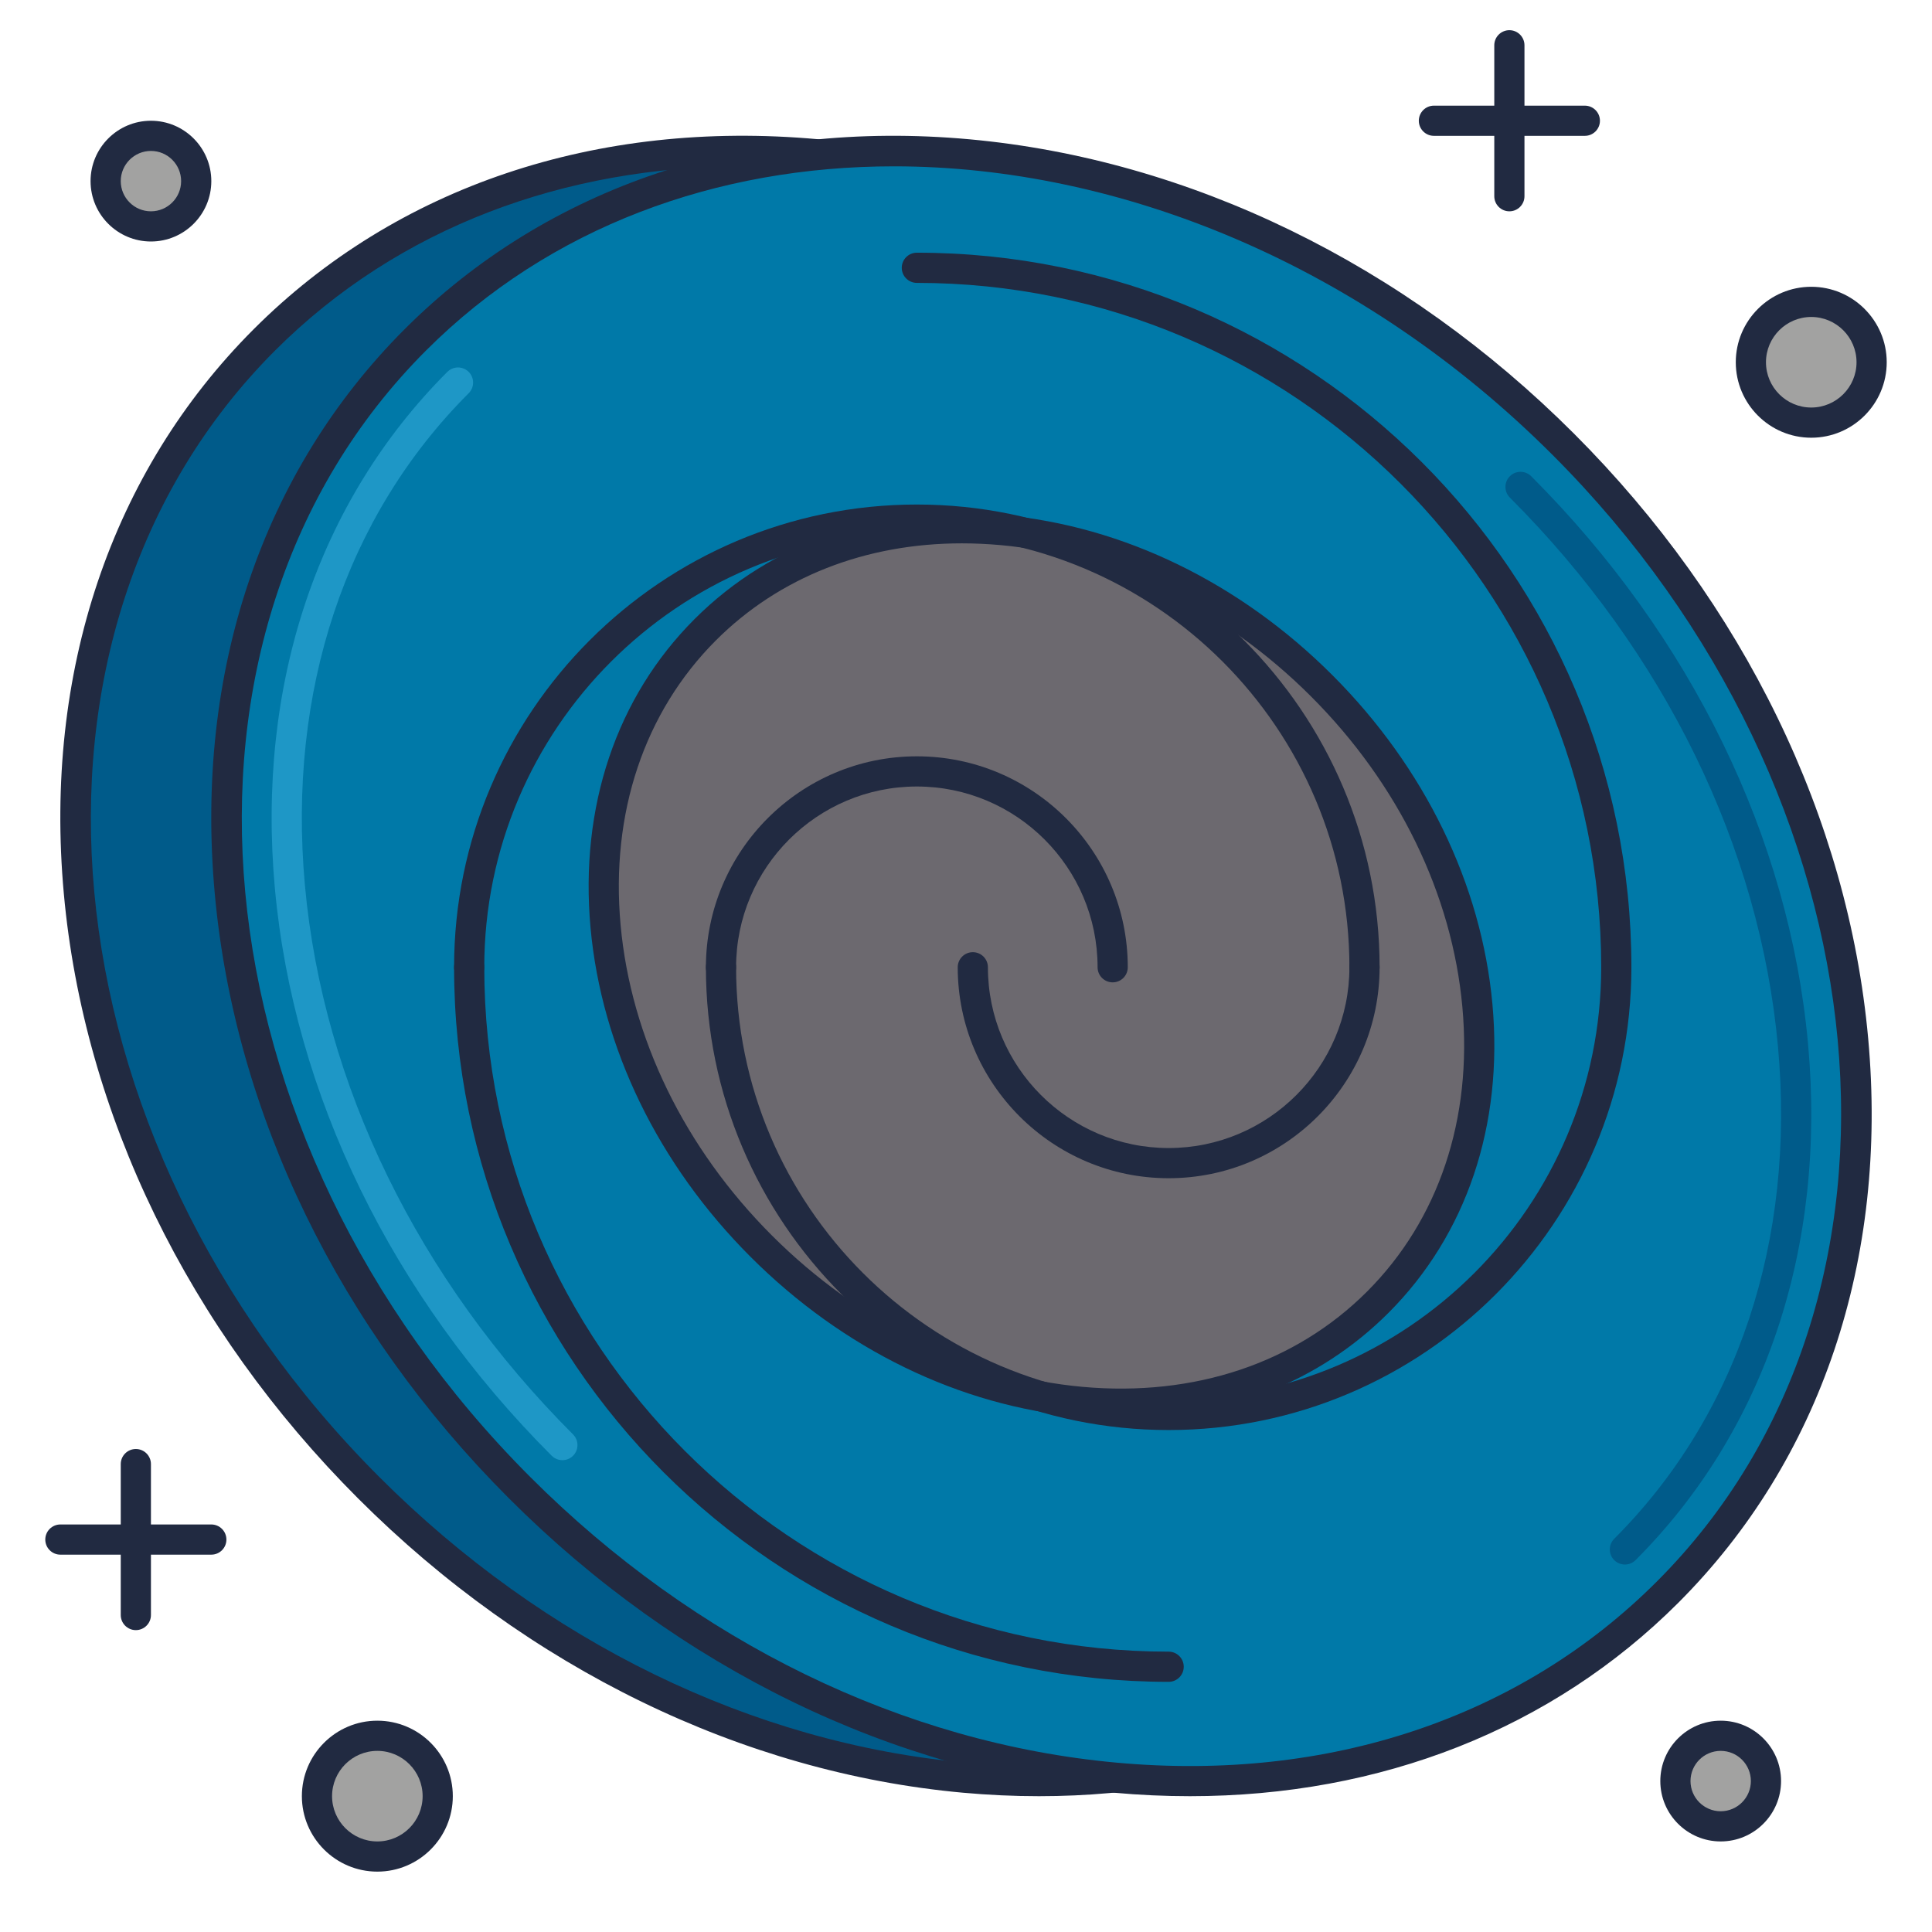 <?xml version="1.0" encoding="utf-8"?>
<!-- Generator: Adobe Illustrator 21.1.0, SVG Export Plug-In . SVG Version: 6.00 Build 0)  -->
<svg version="1.1" id="Layer_1" xmlns="http://www.w3.org/2000/svg" xmlns:xlink="http://www.w3.org/1999/xlink" x="0px" y="0px"
	 viewBox="0 0 64 64" style="enable-background:new 0 0 64 64;" xml:space="preserve">
<style type="text/css">
	.st0{fill:#DB8E11;}
	.st1{fill:#212A41;}
	.st2{fill:#F9AC2F;}
	.st3{fill:#FFCA4D;}
	.st4{fill:#B7C0D7;}
	.st5{fill:#99A2B9;}
	.st6{fill:#B51040;}
	.st7{fill:#D32E5E;}
	.st8{fill:#F14C7C;}
	.st9{fill:#0079A8;}
	.st10{fill:#1E97C6;}
	.st11{fill:#BED38E;}
	.st12{fill:#A0B570;}
	.st13{fill:#DCF1AC;}
	.st14{fill:#D5DEF5;}
	.st15{fill:#4E4B51;}
	.st16{fill:#6C696F;}
	.st17{fill:#848483;}
	.st18{fill:#A2A2A1;}
	.st19{fill:#7B849B;}
	.st20{fill:#8A878D;}
	.st21{fill:#C0C0BF;}
	.st22{fill:#005B8A;}
	.st23{fill:#970022;}
	.st24{fill:#1A237E;}
	.st25{fill:#BD7000;}
	.st26{fill:#003D6C;}
	.st27{fill:#666665;}
	.st28{fill:#195190;}
</style>
<g id="Black_Hole">
	<g>
		<circle class="st18" cx="5" cy="6" r="1.5"/>
		<path class="st1" d="M5,8C3.897,8,3,7.103,3,6s0.897-2,2-2s2,0.897,2,2S6.103,8,5,8z M5,5C4.448,5,4,5.449,4,6s0.448,1,1,1
			s1-0.449,1-1S5.552,5,5,5z"/>
	</g>
	<g>
		<circle class="st18" cx="57" cy="59" r="1.5"/>
		<path class="st1" d="M57,61c-1.103,0-2-0.897-2-2s0.897-2,2-2s2,0.897,2,2S58.103,61,57,61z M57,58c-0.552,0-1,0.449-1,1
			s0.448,1,1,1s1-0.449,1-1S57.552,58,57,58z"/>
	</g>
	<g>
		<circle class="st18" cx="60" cy="12" r="2"/>
		<path class="st1" d="M60,14.5c-1.379,0-2.5-1.122-2.5-2.5s1.121-2.5,2.5-2.5s2.5,1.122,2.5,2.5S61.379,14.5,60,14.5z M60,10.5
			c-0.827,0-1.5,0.673-1.5,1.5s0.673,1.5,1.5,1.5s1.5-0.673,1.5-1.5S60.827,10.5,60,10.5z"/>
	</g>
	<g>
		<circle class="st18" cx="12.5" cy="59.5" r="2"/>
		<path class="st1" d="M12.5,62c-1.379,0-2.5-1.122-2.5-2.5s1.121-2.5,2.5-2.5s2.5,1.122,2.5,2.5S13.879,62,12.5,62z M12.5,58
			c-0.827,0-1.5,0.673-1.5,1.5s0.673,1.5,1.5,1.5s1.5-0.673,1.5-1.5S13.327,58,12.5,58z"/>
	</g>
	<g>
		
			<ellipse transform="matrix(0.707 -0.707 0.707 0.707 -13.987 30.232)" class="st22" cx="29.5" cy="32" rx="24.444" ry="29.333"/>
		<path class="st1" d="M34.418,59.501c-0.829,0-1.669-0.038-2.519-0.115c-7.299-0.664-14.414-4.125-20.037-9.749
			c-5.623-5.623-9.085-12.739-9.748-20.037c-0.667-7.333,1.567-13.972,6.291-18.696c4.723-4.724,11.366-6.956,18.695-6.292
			c7.299,0.664,14.414,4.126,20.037,9.749s9.085,12.739,9.748,20.037c0.667,7.333-1.567,13.972-6.291,18.696
			C46.418,57.271,40.744,59.501,34.418,59.501z M24.612,5.51c-5.867,0-11.398,2-15.5,6.102c-9.336,9.336-7.785,26.077,3.457,37.319
			c5.458,5.458,12.354,8.817,19.42,9.459c7.036,0.644,13.389-1.492,17.898-6.002c9.336-9.336,7.785-26.077-3.457-37.319
			C40.128,8.767,32.097,5.51,24.612,5.51z"/>
	</g>
	<g>
		
			<ellipse transform="matrix(0.707 -0.707 0.707 0.707 -12.523 33.768)" class="st9" cx="34.5" cy="32" rx="24.444" ry="29.333"/>
		<path class="st1" d="M39.418,59.501c-0.829,0-1.669-0.038-2.519-0.115c-7.299-0.664-14.414-4.125-20.037-9.749
			c-5.623-5.623-9.085-12.739-9.748-20.037c-0.667-7.333,1.567-13.972,6.291-18.696S24.77,3.949,32.101,4.613
			c7.299,0.664,14.414,4.126,20.037,9.749s9.085,12.739,9.748,20.037c0.667,7.333-1.567,13.972-6.291,18.696
			C51.418,57.271,45.744,59.501,39.418,59.501z M29.612,5.51c-5.867,0-11.398,2-15.5,6.102c-9.336,9.336-7.785,26.077,3.457,37.319
			c5.458,5.458,12.354,8.817,19.42,9.459c7.035,0.644,13.389-1.492,17.898-6.002c9.336-9.336,7.785-26.077-3.457-37.319
			C45.128,8.767,37.097,5.51,29.612,5.51z"/>
	</g>
	<g>
		<path class="st10" d="M18.63,48.37c-0.128,0-0.256-0.049-0.354-0.146c-5.293-5.293-8.55-11.971-9.171-18.804
			c-0.612-6.73,1.417-12.804,5.714-17.101c0.195-0.195,0.512-0.195,0.707,0s0.195,0.512,0,0.707
			c-4.083,4.083-6.01,9.874-5.425,16.303c0.6,6.601,3.754,13.06,8.882,18.188c0.195,0.195,0.195,0.512,0,0.707
			C18.886,48.321,18.758,48.37,18.63,48.37z"/>
	</g>
	<g>
		<path class="st22" d="M53.827,51.827c-0.128,0-0.256-0.049-0.354-0.146c-0.195-0.195-0.195-0.512,0-0.707
			c4.083-4.083,6.01-9.874,5.425-16.303c-0.6-6.601-3.754-13.06-8.882-18.188c-0.195-0.195-0.195-0.512,0-0.707s0.512-0.195,0.707,0
			c5.293,5.293,8.55,11.971,9.171,18.804c0.612,6.73-1.417,12.803-5.714,17.101C54.083,51.778,53.955,51.827,53.827,51.827z"/>
	</g>
	<g>
		
			<ellipse transform="matrix(0.707 -0.707 0.707 0.707 -12.523 33.768)" class="st16" cx="34.5" cy="32" rx="13.127" ry="15.753"/>
		<path class="st1" d="M37.142,47.001c-0.452,0-0.91-0.021-1.374-0.063c-3.974-0.361-7.846-2.244-10.903-5.302
			c-3.059-3.058-4.941-6.93-5.303-10.903c-0.364-4.008,0.859-7.639,3.446-10.225c2.586-2.586,6.212-3.812,10.225-3.446
			c3.974,0.361,7.846,2.244,10.903,5.302l0,0c3.059,3.058,4.941,6.93,5.303,10.903c0.364,4.008-0.859,7.639-3.446,10.225
			C43.705,45.779,40.601,47.001,37.142,47.001z M31.862,17.999c-3.194,0-6.052,1.119-8.147,3.215
			c-2.373,2.373-3.494,5.721-3.157,9.427c0.34,3.741,2.121,7.395,5.014,10.287s6.546,4.673,10.287,5.013
			c3.707,0.335,7.055-0.784,9.427-3.157c2.373-2.373,3.494-5.721,3.157-9.427c-0.34-3.741-2.121-7.395-5.014-10.287l0,0
			c-2.893-2.893-6.546-4.673-10.287-5.013C32.71,18.019,32.283,17.999,31.862,17.999z"/>
	</g>
	<g>
		<path class="st1" d="M53.542,32.542c-0.276,0-0.5-0.224-0.5-0.5c0-12.501-10.17-22.671-22.67-22.671c-0.276,0-0.5-0.224-0.5-0.5
			s0.224-0.5,0.5-0.5c13.052,0,23.67,10.619,23.67,23.671C54.042,32.319,53.818,32.542,53.542,32.542z"/>
	</g>
	<g>
		<path class="st1" d="M45.201,32.542c-0.276,0-0.5-0.224-0.5-0.5c0-7.901-6.428-14.329-14.329-14.329s-14.33,6.428-14.33,14.329
			c0,0.276-0.224,0.5-0.5,0.5s-0.5-0.224-0.5-0.5c0-8.453,6.877-15.329,15.33-15.329c8.452,0,15.329,6.876,15.329,15.329
			C45.701,32.318,45.478,32.542,45.201,32.542z"/>
	</g>
	<g>
		<path class="st1" d="M36.859,32.542c-0.276,0-0.5-0.224-0.5-0.5c0-3.302-2.686-5.988-5.987-5.988s-5.988,2.686-5.988,5.988
			c0,0.276-0.224,0.5-0.5,0.5s-0.5-0.224-0.5-0.5c0-3.853,3.135-6.988,6.988-6.988c3.853,0,6.987,3.135,6.987,6.988
			C37.359,32.318,37.136,32.542,36.859,32.542z"/>
	</g>
	<g>
		<path class="st1" d="M38.713,55.713c-13.052,0-23.671-10.619-23.671-23.671c0-0.276,0.224-0.5,0.5-0.5s0.5,0.224,0.5,0.5
			c0,12.501,10.17,22.671,22.671,22.671c0.276,0,0.5,0.224,0.5,0.5S38.989,55.713,38.713,55.713z"/>
	</g>
	<g>
		<path class="st1" d="M38.713,47.372c-8.452,0-15.329-6.877-15.329-15.33c0-0.276,0.224-0.5,0.5-0.5s0.5,0.224,0.5,0.5
			c0,7.901,6.428,14.33,14.329,14.33s14.329-6.428,14.329-14.329c0-0.276,0.224-0.5,0.5-0.5s0.5,0.224,0.5,0.5
			C54.042,40.495,47.165,47.372,38.713,47.372z"/>
	</g>
	<g>
		<path class="st1" d="M38.713,39.03c-3.853,0-6.987-3.135-6.987-6.988c0-0.276,0.224-0.5,0.5-0.5s0.5,0.224,0.5,0.5
			c0,3.302,2.686,5.988,5.987,5.988s5.988-2.686,5.988-5.988c0-0.276,0.224-0.5,0.5-0.5s0.5,0.224,0.5,0.5
			C45.701,35.895,42.566,39.03,38.713,39.03z"/>
	</g>
	<g>
		<path class="st1" d="M50,7c-0.276,0-0.5-0.224-0.5-0.5v-5C49.5,1.224,49.724,1,50,1s0.5,0.224,0.5,0.5v5C50.5,6.776,50.276,7,50,7
			z"/>
	</g>
	<g>
		<path class="st1" d="M52.5,4.5h-5C47.224,4.5,47,4.276,47,4s0.224-0.5,0.5-0.5h5C52.776,3.5,53,3.724,53,4S52.776,4.5,52.5,4.5z"
			/>
	</g>
	<g>
		<path class="st1" d="M4.5,54C4.224,54,4,53.776,4,53.5v-5C4,48.224,4.224,48,4.5,48S5,48.224,5,48.5v5C5,53.776,4.776,54,4.5,54z"
			/>
	</g>
	<g>
		<path class="st1" d="M7,51.5H2c-0.276,0-0.5-0.224-0.5-0.5s0.224-0.5,0.5-0.5h5c0.276,0,0.5,0.224,0.5,0.5S7.276,51.5,7,51.5z"/>
	</g>
</g>
</svg>
